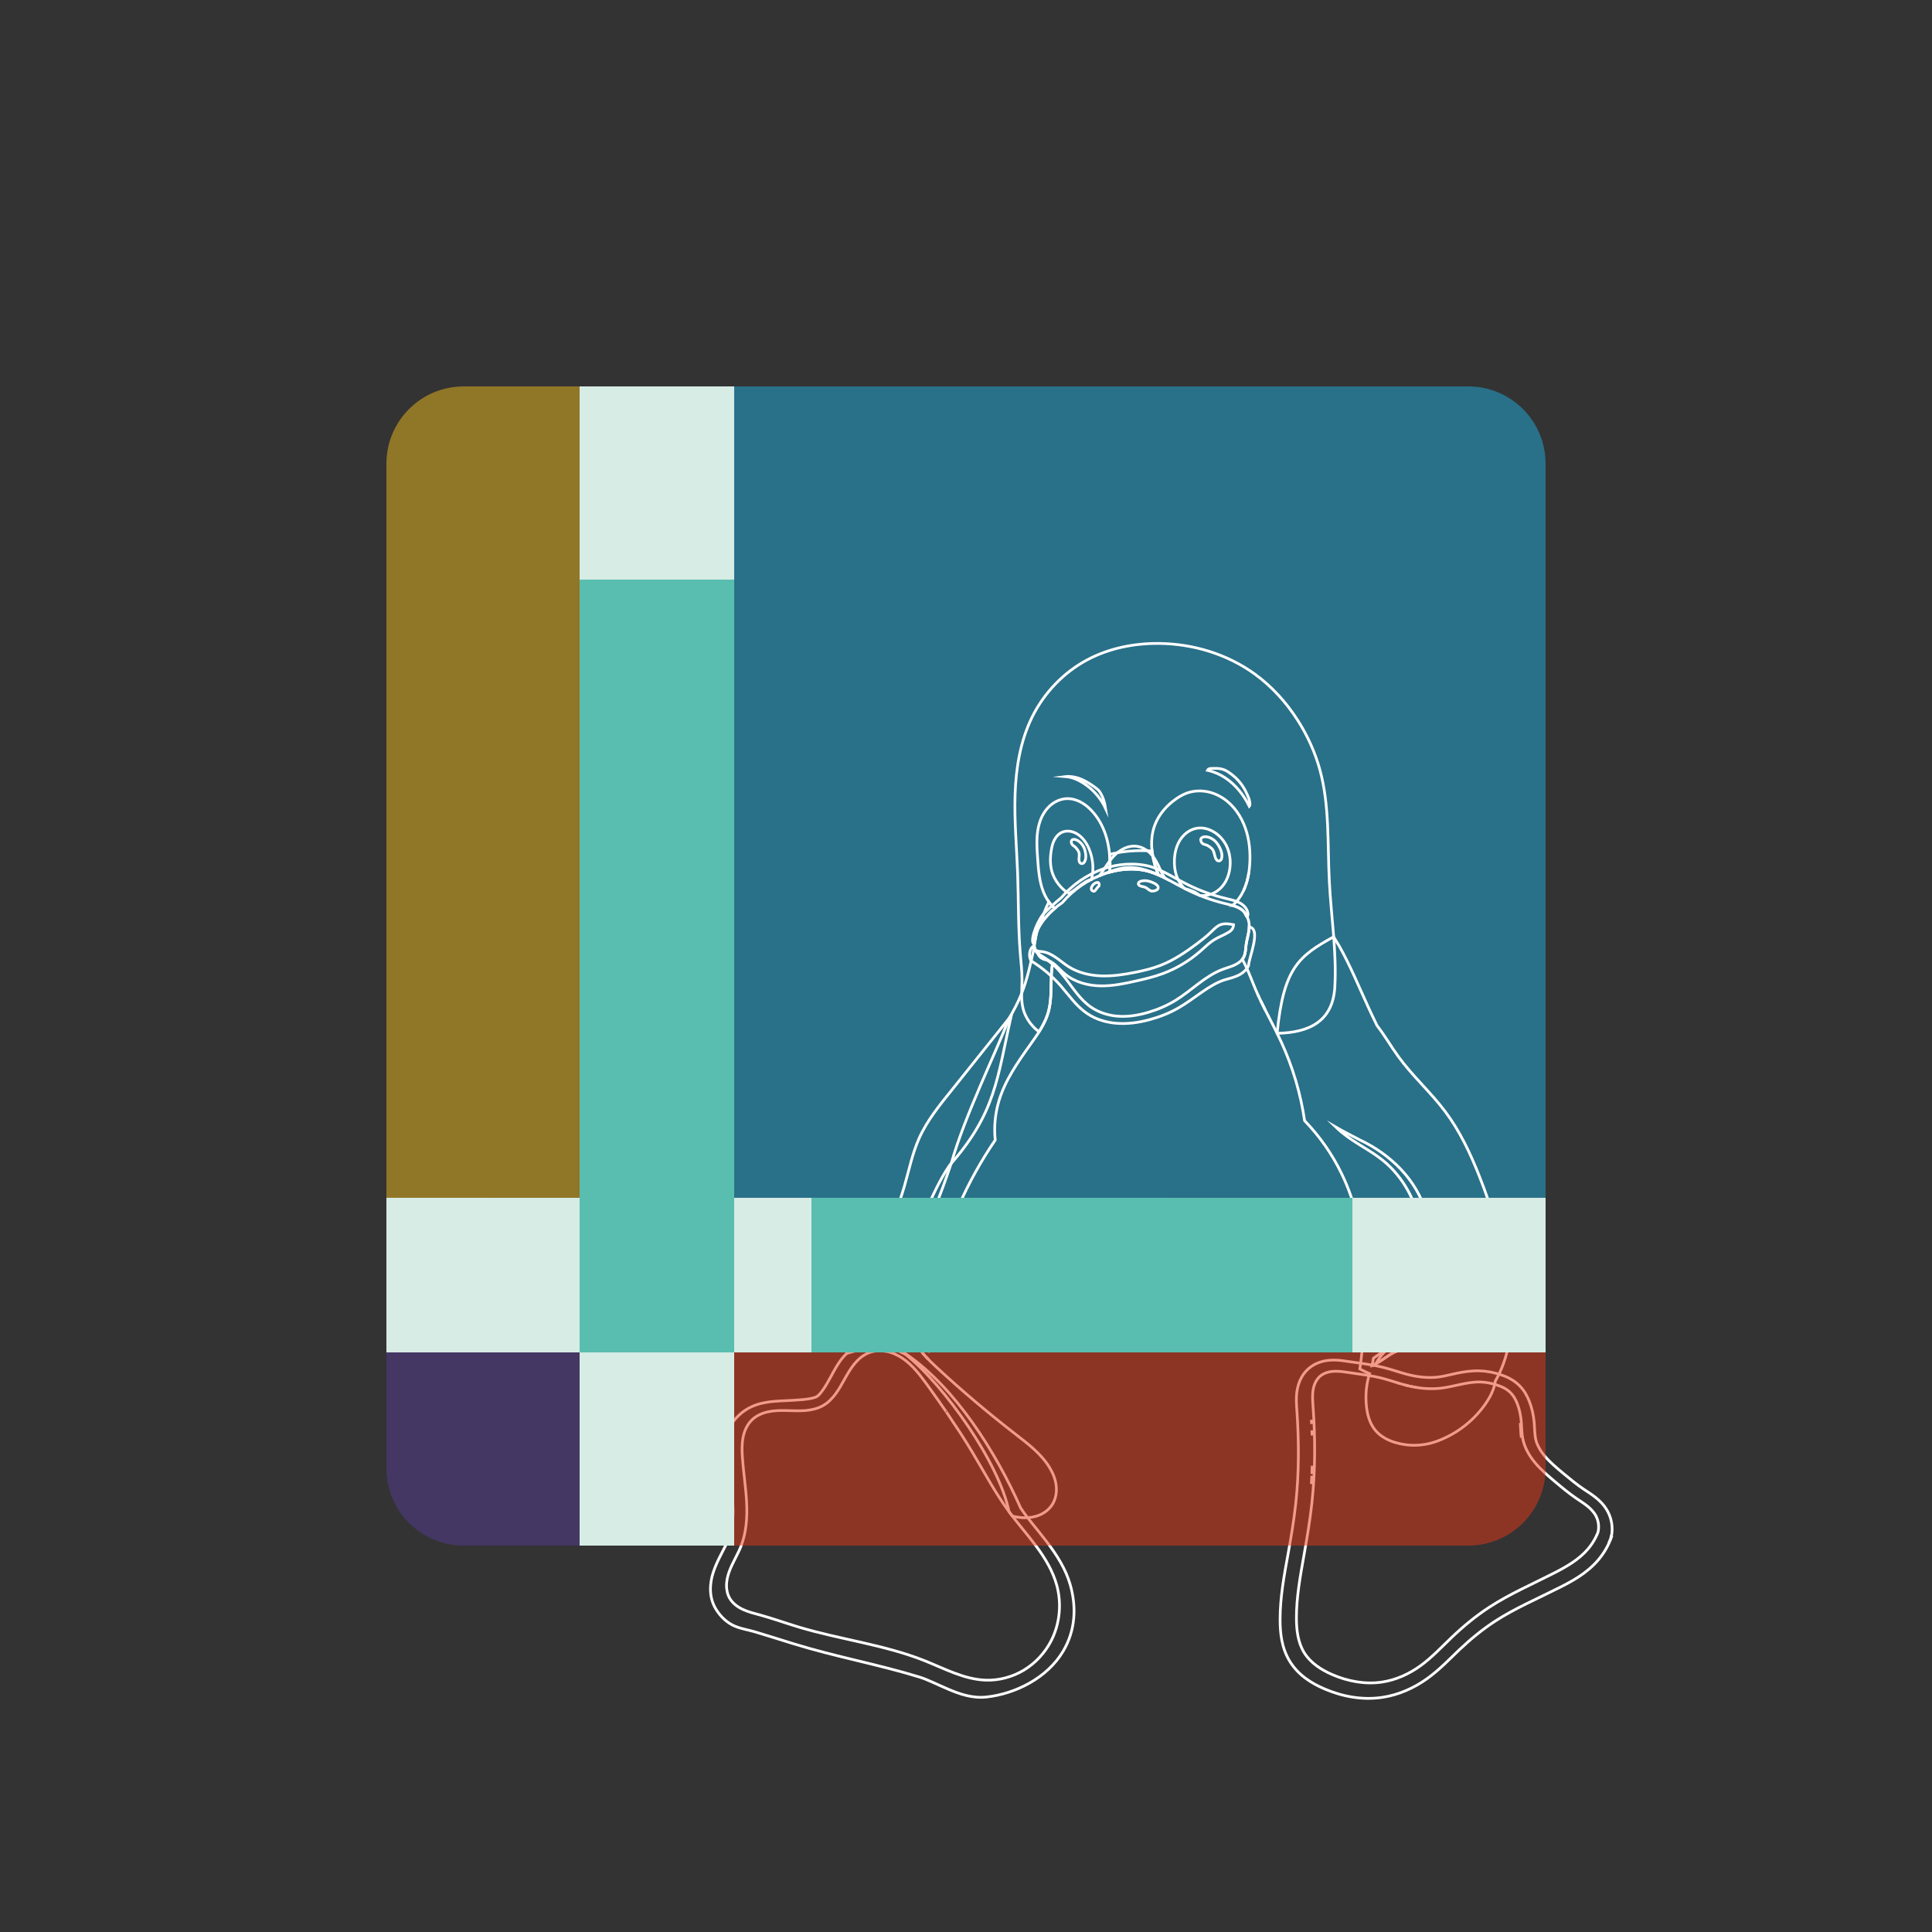 <?xml version="1.0" encoding="iso-8859-1"?>
<!-- Generator: Adobe Illustrator 16.0.0, SVG Export Plug-In . SVG Version: 6.00 Build 0)  -->
<!DOCTYPE svg PUBLIC "-//W3C//DTD SVG 1.1//EN" "http://www.w3.org/Graphics/SVG/1.1/DTD/svg11.dtd">
<svg version="1.1" id="&#x56FE;&#x5C42;_1" xmlns="http://www.w3.org/2000/svg" xmlns:xlink="http://www.w3.org/1999/xlink" x="0px"
	 y="0px" width="354.33px" height="354.33px" viewBox="0 0 354.33 354.33" style="enable-background:new 0 0 354.33 354.33;"
	 xml:space="preserve">
<rect x="0" y="0" width="354.33" height="354.33" fill="#333333" stroke="none"/>
<polygon style="fill:#D6ECE5;" points="283.46,219.68 283.46,248.03 134.65,248.03 134.65,283.46 106.3,283.46 106.3,248.03 
	70.87,248.03 70.87,219.68 106.3,219.68 106.3,70.87 134.65,70.87 134.65,219.68 "/>
<path style="opacity:0.5;fill:#EEBA1D;" d="M106.3,70.87v148.81H70.87V85.04c0-7.83,6.34-14.17,14.17-14.17H106.3z"/>
<path style="opacity:0.5;fill:#20AEE0;" d="M283.46,85.04v134.64H134.65V70.87h134.64C277.12,70.87,283.46,77.21,283.46,85.04z"/>
<path style="opacity:0.5;fill:#563C94;" d="M106.3,248.03v35.43H85.04c-7.83,0-14.17-6.34-14.17-14.17v-21.26H106.3z"/>
<rect x="106.3" y="106.3" style="fill:#59BEAF;" width="28.35" height="141.73"/>
<rect x="106.3" y="70.87" style="fill:#D6ECE5;" width="28.35" height="35.43"/>
<rect x="134.65" y="219.68" style="fill:#D6ECE5;" width="14.17" height="28.351"/>
<rect x="70.87" y="219.68" style="fill:#D6ECE5;" width="35.43" height="28.351"/>
<g>
	<path id="path5925" style="fill:none;stroke:#FFFFFF;stroke-width:0.5;stroke-miterlimit:10;" d="M209.646,156.009
		c-1.102-0.01-2.201,0.045-3.299,0.17c-0.957,0.111-1.914,0.287-2.855,0.523c0.051,0.543,0.078,1.084,0.088,1.631
		c0.006,0.537-0.014,1.078-0.053,1.615c2.416-0.672,5.002-0.797,7.393-0.072c0.523,0.158,1.031,0.361,1.533,0.584
		c-0.139-0.332-0.266-0.67-0.383-1.01c-0.375-1.088-0.654-2.23-0.783-3.383C210.739,156.036,210.192,156.011,209.646,156.009
		L209.646,156.009z"/>
	<path id="path5921" style="fill:none;stroke:#FFFFFF;stroke-width:0.5;stroke-miterlimit:10;" d="M192.353,165.405
		c-0.672,1.363-1.199,2.814-1.637,4.289c0.238-0.398,0.512-0.779,0.807-1.139c0.578-0.709,1.221-1.365,1.916-1.961
		c-0.141-0.119-0.275-0.24-0.402-0.375C192.786,165.968,192.56,165.694,192.353,165.405L192.353,165.405z"/>
	<path id="path6020" style="fill:none;stroke:#FFFFFF;stroke-width:0.5;stroke-miterlimit:10;" d="M189.698,173.681
		c-0.664,2.93-1.268,5.877-2.387,8.654c-0.615,1.529-1.379,2.977-2.219,4.389c-2.42,6.26-8.208,18.084-10.584,26.482
		c-1.068,3.156-2.177,6.301-3.497,9.359c-0.805,1.861-1.688,3.689-2.367,5.604c-1.561,4.387-2.003,9.227-0.822,13.729
		c0.474,1.809,1.203,3.549,2.155,5.16c0.063,0.102,0.133,0.205,0.196,0.309c-0.029-2.059,0.053-4.119,0.252-6.164
		c0.679-6.93,2.607-13.715,5.419-20.084c1.855-4.203,4.094-8.236,6.68-12.035c-0.248-2.398-0.018-4.844,0.672-7.154
		c1.139-3.816,3.475-7.139,5.783-10.383c1.336-1.869,2.699-3.793,3.307-6.01c0.568-2.074,0.438-4.262,0.52-6.41
		c0.029-0.779,0.092-1.559,0.221-2.326c-0.479-0.43-0.986-0.824-1.531-1.166c-0.283-0.176-0.576-0.34-0.846-0.537
		c-0.27-0.199-0.52-0.43-0.691-0.717c-0.078-0.133-0.135-0.275-0.176-0.426c-0.016-0.033-0.031-0.066-0.045-0.1
		C189.72,173.8,189.708,173.743,189.698,173.681z M168.13,246.64c0.134,0.227,0.276,0.443,0.427,0.656
		C168.406,247.083,168.264,246.866,168.13,246.64z M168.688,247.478c0.11,0.148,0.221,0.297,0.338,0.441
		C168.908,247.774,168.798,247.626,168.688,247.478z M161.276,247.739c-0.02,0-0.039,0.002-0.06,0.004
		c0.123-0.004,0.246-0.004,0.369,0C161.483,247.741,161.381,247.739,161.276,247.739L161.276,247.739z M161.189,247.743
		c-0.138,0.006-0.273,0.014-0.41,0.027C160.916,247.757,161.054,247.749,161.189,247.743z M161.66,247.745
		c0.124,0.008,0.25,0.016,0.372,0.029C161.91,247.761,161.784,247.753,161.66,247.745z M162.092,247.782
		c0.144,0.014,0.286,0.037,0.429,0.063C162.378,247.819,162.235,247.796,162.092,247.782z M169.186,248.118
		c0.131,0.156,0.262,0.311,0.398,0.467C169.447,248.429,169.316,248.274,169.186,248.118z M169.684,248.698
		c0.178,0.193,0.361,0.389,0.549,0.58C170.045,249.087,169.861,248.892,169.684,248.698z"/>
	<path id="path5917" style="fill:none;stroke:#FFFFFF;stroke-width:0.5;stroke-miterlimit:10;" d="M240.521,260.384
		c0.012,0.262,0.023,0.523,0.035,0.785C240.544,260.907,240.532,260.646,240.521,260.384z"/>
	<path id="path5915" style="fill:none;stroke:#FFFFFF;stroke-width:0.5;stroke-miterlimit:10;" d="M240.604,262.327
		c0.012,0.316,0.023,0.633,0.033,0.945C240.628,262.96,240.616,262.644,240.604,262.327z"/>
	<path id="path6289" style="fill:none;stroke:#FFFFFF;stroke-width:0.5;stroke-miterlimit:10;" d="M229.03,160.069
		c-0.082,0.527-0.193,1.049-0.336,1.561C228.837,161.118,228.948,160.597,229.03,160.069z"/>
	<path id="path6287" style="fill:none;stroke:#FFFFFF;stroke-width:0.5;stroke-miterlimit:10;" d="M228.642,161.812
		c-0.057,0.189-0.119,0.379-0.186,0.566C228.522,162.19,228.585,162.001,228.642,161.812z"/>
	<path id="path6285" style="fill:none;stroke:#FFFFFF;stroke-width:0.5;stroke-miterlimit:10;" d="M228.39,162.569
		c-0.09,0.238-0.184,0.475-0.293,0.709C228.206,163.044,228.3,162.808,228.39,162.569z"/>
	<path id="path6283" style="fill:none;stroke:#FFFFFF;stroke-width:0.5;stroke-miterlimit:10;" d="M227.374,166.593
		c0.115,0.066,0.225,0.139,0.328,0.219C227.599,166.735,227.489,166.659,227.374,166.593z"/>
	<path id="path6281" style="fill:none;stroke:#FFFFFF;stroke-width:0.5;stroke-miterlimit:10;" d="M227.79,166.878
		c0.025,0.02,0.051,0.039,0.074,0.061C227.841,166.917,227.815,166.897,227.79,166.878z"/>
	<path id="path6279" style="fill:none;stroke:#FFFFFF;stroke-width:0.5;stroke-miterlimit:10;" d="M227.987,167.054
		c0.021,0.018,0.041,0.037,0.061,0.057C228.028,167.091,228.009,167.071,227.987,167.054z"/>
	<path id="path6277" style="fill:none;stroke:#FFFFFF;stroke-width:0.5;stroke-miterlimit:10;" d="M244.591,171.813
		c-6.332,3.498-9.199,5.641-10.369,17.697c0.258,0.525,0.512,1.051,0.758,1.586c2.105,4.578,3.553,9.457,4.287,14.441
		c2.758,2.85,5.057,6.139,6.781,9.705c5.012,10.359,4.967,22.43,3.604,33.859c-0.043,0.355-0.064,0.529-0.088,0.723
		c-0.041,0.338-0.082,0.635-0.17,1.246c0.617,0.328,1.211,0.611,1.791,0.867c-0.586,1.797-0.764,3.715-0.615,5.586
		c0.139,1.725,0.57,3.535,1.75,4.889c0.955,1.098,2.283,1.764,3.633,2.162c2.324,0.688,4.85,0.652,7.15-0.1l0,0h0.002
		c3.764-1.264,7.092-3.768,9.346-7.031c0.742-1.076,1.389-2.264,1.686-3.576c0.043-0.188,0.076-0.381,0.102-0.576
		c1.189-2.053,2.002-4.344,2.439-6.68c0.826-4.395,0.447-8.939-0.32-13.35c-1.047-6.008-2.809-11.887-5.051-17.561
		c-1.648-4.174-3.58-8.279-6.275-11.867c-2.639-3.514-5.963-6.469-8.547-10.021c-1.363-1.869-2.521-3.904-3.939-5.723
		c0-0.002,0-0.002,0-0.002c-0.574-1.184-1.141-2.371-1.689-3.568c-1.705-3.713-3.256-7.514-5.273-11.07
		C245.263,172.899,244.931,172.354,244.591,171.813L244.591,171.813z M245.013,206.722c1.432,0.822,2.912,1.563,4.373,2.334
		c5.604,2.621,10.352,7.256,12.123,13.199c2.6,7.773,0.178,15.979-2.758,23.297c-0.045,0.047-0.092,0.113-0.139,0.188
		c0.195-0.012,0.393-0.025,0.592-0.025c0.92-0.014,1.846,0.105,2.756,0.262c1.4,0.238,2.787,0.559,4.184,0.82
		c0.24,0.043,0.482,0.088,0.725,0.133c-0.393-0.023-0.785-0.039-1.178-0.055c-0.143-0.002-0.287-0.004-0.432-0.008
		c-0.311-0.006-0.623-0.01-0.936-0.01c-0.109,0-0.219,0-0.328,0c-0.43,0.004-0.861,0.012-1.293,0.027
		c-0.969,0.037-1.938,0.105-2.904,0.195c-0.287,0.025-0.574,0.057-0.861,0.092c-0.287,0.037-0.574,0.078-0.855,0.127
		c-0.004,0-0.004-0.002-0.004,0c-0.002,0-0.004,0-0.004,0.004c-0.521,0.088-1.037,0.211-1.535,0.375l0,0
		c-0.268,0.094-0.533,0.193-0.791,0.314c-0.125,0.059-0.248,0.125-0.369,0.188c-0.365,0.199-0.711,0.424-1.057,0.656
		c-0.461,0.311-0.912,0.633-1.385,0.926c-0.178,0.107-0.361,0.211-0.547,0.313c-0.002,0-0.002,0.002-0.004,0.002
		c-0.021,0.01-0.047,0.021-0.066,0.031c0.49-0.893,1.111-1.717,1.863-2.402c0.846-0.775,1.859-1.375,2.955-1.697
		c2.406-6.729,4.539-13.688,3.471-20.605c-0.752-4.852-3.168-9.518-7.023-12.613c-2.336-1.881-5.186-3.18-7.578-5.17
		C245.661,207.331,245.335,207.03,245.013,206.722L245.013,206.722z"/>
	<path id="path6275" style="fill:none;stroke:#FFFFFF;stroke-width:0.5;stroke-miterlimit:10;" d="M230.71,182.47
		c0.049,0.111,0.102,0.223,0.152,0.332C230.812,182.692,230.759,182.581,230.71,182.47z"/>
	<path id="path6273" style="fill:none;stroke:#FFFFFF;stroke-width:0.5;stroke-miterlimit:10;" d="M231.222,183.563
		c0.275,0.576,0.561,1.148,0.848,1.715C231.784,184.712,231.497,184.14,231.222,183.563z"/>
	<path id="path6269" style="fill:none;stroke:#FFFFFF;stroke-width:0.5;stroke-miterlimit:10;" d="M256.312,253.612
		c0.109,0.035,0.221,0.07,0.33,0.1C256.532,253.683,256.421,253.647,256.312,253.612z"/>
	<path id="path6267" style="fill:none;stroke:#FFFFFF;stroke-width:0.5;stroke-miterlimit:10;" d="M257.571,253.983
		c0.246,0.066,0.494,0.127,0.74,0.188C258.065,254.11,257.817,254.05,257.571,253.983z"/>
	<path id="path6265" style="fill:none;stroke:#FFFFFF;stroke-width:0.5;stroke-miterlimit:10;" d="M258.628,254.239
		c0.15,0.033,0.301,0.064,0.451,0.094C258.929,254.304,258.778,254.272,258.628,254.239z"/>
	<path id="path6263" style="fill:none;stroke:#FFFFFF;stroke-width:0.5;stroke-miterlimit:10;" d="M259.466,254.403
		c0.102,0.02,0.203,0.037,0.307,0.053C259.669,254.44,259.567,254.423,259.466,254.403z"/>
	<path id="path5923" style="fill:none;stroke:#FFFFFF;stroke-width:0.5;stroke-miterlimit:10;" d="M260.294,254.532
		c0.043,0.008,0.084,0.012,0.127,0.016C260.378,254.544,260.337,254.54,260.294,254.532z"/>
	<path id="path5913" style="fill:none;stroke:#FFFFFF;stroke-width:0.5;stroke-miterlimit:10;" d="M240.653,268.827
		c-0.014,0.5-0.031,0.996-0.049,1.498C240.622,269.823,240.64,269.327,240.653,268.827z"/>
	<path id="path29670-2" style="fill:none;stroke:#FFFFFF;stroke-width:0.5;stroke-miterlimit:10;" d="M240.589,270.655
		c-0.023,0.508-0.047,1.01-0.078,1.516C240.542,271.665,240.565,271.163,240.589,270.655z"/>
	<path id="path28712-2" style="fill:none;stroke:#FFFFFF;stroke-width:0.5;stroke-miterlimit:10;" d="M212.589,118.008
		c-4.594-0.049-9.24,0.88-13.285,3.059c-4.299,2.317-7.818,6.023-9.988,10.396c-2.168,4.371-2.984,9.304-3.148,14.184
		c-0.162,4.787,0.279,9.572,0.459,14.361c0.186,4.982,0.086,9.975,0.498,14.943c0.133,1.6,0.318,3.201,0.313,4.807
		c-0.006,1.754-0.236,3.545,0.203,5.246c0.293,1.131,0.881,2.18,1.65,3.059c0.381,0.438,0.807,0.83,1.262,1.182
		c0.734-1.166,1.371-2.383,1.734-3.709c0.568-2.074,0.438-4.262,0.52-6.41c0.029-0.779,0.092-1.559,0.221-2.326
		c-0.479-0.43-0.986-0.824-1.531-1.166c-0.283-0.176-0.576-0.34-0.846-0.537c-0.27-0.199-0.52-0.43-0.691-0.717
		c-0.078-0.133-0.135-0.275-0.176-0.426c-0.016-0.033-0.031-0.066-0.045-0.1c-0.039-0.119-0.055-0.246-0.055-0.373
		c-0.002-0.254,0.059-0.502,0.109-0.752c0.068-0.326,0.121-0.662,0.182-0.992c0.061-0.334,0.135-0.664,0.24-0.982
		c0.275-0.811,0.766-1.533,1.309-2.199c0.135-0.164,0.271-0.326,0.412-0.482c0.043-0.049,0.086-0.094,0.127-0.141
		c0.102-0.111,0.203-0.219,0.307-0.33c0.049-0.049,0.098-0.1,0.148-0.15c0.111-0.113,0.227-0.223,0.344-0.332
		c0.035-0.035,0.07-0.068,0.107-0.102c0.154-0.145,0.311-0.287,0.471-0.424c-0.141-0.119-0.275-0.24-0.402-0.375
		c-0.725-0.736-1.268-1.645-1.656-2.6c-0.771-1.922-0.924-4.025-1.072-6.09c-0.166-2.281-0.328-4.633,0.396-6.801
		c0.361-1.084,0.949-2.105,1.785-2.885c0.834-0.779,1.926-1.307,3.068-1.369c0.855-0.047,1.717,0.166,2.486,0.545
		c0.77,0.383,1.451,0.922,2.049,1.539c1.234,1.268,2.121,2.855,2.674,4.537c0.555,1.686,0.785,3.463,0.813,5.236
		c0.006,0.537-0.014,1.078-0.053,1.615h0.004c0.121-0.033,0.246-0.063,0.369-0.092c0.203-0.051,0.406-0.102,0.613-0.146
		c0.271-0.057,0.545-0.111,0.82-0.154c0.021-0.002,0.043-0.006,0.066-0.01c0.293-0.043,0.586-0.08,0.881-0.105
		c0.016,0,0.031,0,0.047-0.004c0.592-0.051,1.184-0.063,1.775-0.033c0.033,0.002,0.066,0.002,0.1,0.004
		c0.275,0.016,0.549,0.041,0.822,0.072c0.074,0.008,0.148,0.02,0.223,0.031c0.066,0.008,0.133,0.018,0.199,0.029
		c0.105,0.016,0.209,0.037,0.313,0.055c0.063,0.014,0.123,0.021,0.188,0.035c0.113,0.025,0.227,0.049,0.338,0.078
		c0.049,0.01,0.098,0.02,0.146,0.033c0.162,0.039,0.324,0.086,0.488,0.135c0.518,0.158,1.021,0.359,1.518,0.578
		c0.004,0,0.01,0.004,0.016,0.006c-0.139-0.332-0.266-0.67-0.383-1.01c-0.887-2.574-1.24-5.445-0.32-8.01
		c0.73-2.035,2.223-3.74,4.006-4.965c0.553-0.381,1.139-0.717,1.762-0.961c1.098-0.426,2.307-0.549,3.471-0.387
		c1.166,0.16,2.287,0.6,3.273,1.24c1.979,1.277,3.377,3.33,4.15,5.555c0.711,2.045,0.922,4.244,0.801,6.41
		c-0.096,1.695-0.4,3.4-1.115,4.945c-0.488,1.053-1.182,2.023-2.053,2.787c0,0,0.004,0,0.006,0c0.146,0.043,0.291,0.09,0.436,0.137
		c0.166,0.059,0.33,0.121,0.49,0.191c0.135,0.061,0.268,0.123,0.398,0.199l0,0c0.322,0.186,0.619,0.416,0.838,0.709l0,0
		c0.043,0.059,0.084,0.119,0.121,0.184c0.031,0.053,0.059,0.105,0.082,0.162c0.002,0,0.002,0,0.002,0.002
		c0.025,0.057,0.045,0.109,0.064,0.166c0.008,0.01,0.012,0.014,0.018,0.023c0.289,0.373,0.465,0.828,0.543,1.293
		c0.082,0.469,0.072,0.947,0.016,1.416c-0.111,0.941-0.406,1.85-0.529,2.791c-0.092,0.725-0.088,1.484-0.406,2.145
		c-0.082,0.164-0.182,0.318-0.297,0.465c0.23,0.395,0.445,0.803,0.641,1.215c0.643,1.348,1.146,2.758,1.727,4.133
		c1.186,2.813,2.68,5.479,4.029,8.215c5.967-0.096,10.229-2.256,10.584-8.512c0.352-6.463-0.684-12.918-1.012-19.383
		c-0.35-6.826,0.074-13.783-1.715-20.376c-0.873-3.215-2.264-6.284-4.053-9.094c-2.098-3.294-4.76-6.244-7.92-8.534
		C225.063,119.958,218.817,118.076,212.589,118.008z M223.173,140.919c0.699,0.029,1.375,0.185,2.092,0.662
		c1.994,1.322,2.961,2.835,3.709,4.681c0.203,0.506,0.4,1.363,0.16,1.629c-1.025-2.078-2.486-3.947-4.41-5.225
		c-0.994-0.661-2.109-1.141-3.275-1.392c0.186-0.388,0.66-0.331,1.018-0.347C222.706,140.917,222.942,140.91,223.173,140.919z
		 M195.964,142.394c0.826,0.014,1.65,0.213,2.393,0.531c0.848,0.369,1.715,0.914,2.477,1.48c0.311,0.232,0.633,0.471,0.836,0.777
		c0.631,0.938,0.939,2.012,1.105,3.123c-0.674-1.439-1.672-2.799-3.014-3.9c-0.723-0.592-1.531-1.111-2.379-1.48
		c-0.623-0.268-1.309-0.445-1.998-0.504c0.076-0.01,0.152-0.01,0.229-0.016C195.731,142.401,195.847,142.39,195.964,142.394z"/>
	<path id="path8633" style="fill:none;stroke:#FFFFFF;stroke-width:0.5;stroke-miterlimit:10;" d="M173.587,258.983
		c1.972,3.02,2.174,3.174,3.827,5.854c0.646,1.051,0.797,1.303,1.133,1.867c2.118,3.549,4.065,7.215,6.513,10.545
		c1.6,2.174,3.402,4.189,5.008,6.359c1.605,2.166,3.029,4.52,3.742,7.121c0.926,3.383,0.566,7.107-1.041,10.223
		c-1.135,2.191-2.871,4.07-4.982,5.346c-2.113,1.27-4.596,1.932-7.059,1.838c-3.919-0.146-7.498-2.107-11.141-3.557
		c-7.421-2.955-15.481-3.883-23.13-6.184c-2.352-0.707-4.665-1.545-7.031-2.197c-1.053-0.287-2.119-0.541-3.113-0.992
		c-0.993-0.453-1.922-1.121-2.475-2.061c-0.428-0.727-0.608-1.586-0.596-2.428c0.012-0.844,0.208-1.676,0.494-2.469
		c0.574-1.584,1.502-3.02,2.129-4.588c1.021-2.555,1.207-5.371,1.066-8.123c-0.137-2.748-0.582-5.475-0.771-8.223
		c-0.084-1.225-0.116-2.469,0.118-3.674c0.232-1.209,0.754-2.389,1.64-3.24c0.816-0.787,1.899-1.254,3.009-1.484
		c1.109-0.234,2.253-0.244,3.387-0.217c1.133,0.025,2.27,0.086,3.398-0.006c1.129-0.094,2.264-0.348,3.248-0.912
		c0.936-0.531,1.701-1.328,2.334-2.199c0.634-0.873,1.147-1.824,1.673-2.764c0.524-0.941,1.069-1.879,1.757-2.709
		c0.688-0.828,1.53-1.553,2.526-1.963c1.025-0.426,2.179-0.506,3.27-0.303c1.091,0.199,2.122,0.672,3.038,1.295
		c1.837,1.246,3.197,3.063,4.5,4.857c1.198,1.65,2.375,3.311,3.527,4.992C173.586,258.987,173.587,258.985,173.587,258.983
		 M166.27,248.394c-4.17-2.256-8.315-3.27-11.672,0.553c-0.907,1.084-1.526,2.246-2.096,3.314c-1.135,2.137-2.148,3.646-2.817,3.938
		c-1.108,0.479-3.358,0.578-5.862,0.697c-2.504,0.117-5.449,0.266-7.881,2.291c-1.416,1.176-2.432,2.719-2.794,4.379
		c-0.364,1.656-0.177,3.256,0.147,4.955c0.951,4.982,2.041,10.381-0.078,14.66c-0.75,1.518-1.759,3.227-2.406,5.189
		c-0.646,1.969-0.867,4.496,0.47,6.713c0.913,1.51,2.199,2.623,3.485,3.152c1.285,0.529,2.313,0.646,3.617,1.023
		c1.642,0.477,5.385,1.668,7.035,2.174c8.131,2.504,15.521,3.771,23.273,6.16c1.432,0.443,3.275,1.389,5.31,2.246
		c2.034,0.855,4.341,1.678,6.936,1.393c5.33-0.588,11.127-3.496,14.037-8.389c2.283-3.842,2.467-8.125,1.311-12.189
		c-1.654-5.832-6.762-10.455-9.109-14.111C182.606,266.216,175.121,254.47,166.27,248.394z"/>
	<path id="path3732" style="fill:none;stroke:#FFFFFF;stroke-width:0.5;stroke-miterlimit:10;" d="M244.573,249.438
		c-0.154,0-0.311,0.004-0.471,0.014l0,0c-1.313,0.068-2.805,0.434-4.078,1.525c-1.096,0.945-1.678,2.152-1.98,3.299
		c-0.018,0.064-0.033,0.127-0.049,0.193c-0.049,0.213-0.092,0.426-0.123,0.637c-0.209,1.361-0.094,2.543-0.027,3.506
		c0.393,5.734,0.41,11.467-0.199,17.102c-0.334,3.1-0.865,6.223-1.432,9.379c-0.684,3.797-1.453,7.787-1.445,11.988
		c0.006,2.402,0.26,5.18,1.83,7.689c1.576,2.516,4.01,3.984,6.295,4.967c3.252,1.398,6.924,2.111,10.609,1.561
		c3.025-0.447,5.814-1.711,8.201-3.414c2.352-1.682,4.184-3.656,5.967-5.34c2.086-1.971,4.285-3.77,6.633-5.285
		c3.512-2.27,7.553-4.008,11.639-6.066c2.404-1.207,5.088-2.645,7.184-5.107c0.945-1.115,1.705-2.381,2.244-3.74l-0.055,0.035
		c0.059-0.139,0.105-0.283,0.137-0.432l0.031,0.037c0.266-1.129,0.232-2.287-0.068-3.383c-0.146-0.531-0.359-1.049-0.637-1.541
		c-0.619-1.098-1.447-1.885-2.229-2.496c-0.773-0.605-1.504-1.045-2.09-1.443c-1.254-0.844-2.486-1.855-3.773-2.924
		c-1.285-1.07-2.453-2.066-3.352-3.127c-0.885-1.047-1.51-2.189-1.719-3.268l0,0c-0.027-0.137-0.049-0.287-0.068-0.449
		c-0.127-1.148-0.102-1.738-0.193-2.643c-0.127-1.234-0.396-2.51-0.895-3.754c-0.365-0.918-0.889-1.926-1.771-2.814
		c-1.164-1.174-2.533-1.738-3.715-2.105c-1.15-0.359-2.377-0.596-3.66-0.627c-3.117-0.072-5.598,0.912-7.594,1.143
		c-1.85,0.215-3.83-0.012-5.791-0.537c-1.178-0.316-2.467-0.777-3.934-1.16c-2.326-0.604-4.574-0.844-6.65-1.15
		C246.571,249.593,245.649,249.433,244.573,249.438L244.573,249.438z M245.31,251.493c0.68,0.025,1.359,0.131,2.035,0.23
		c2.123,0.311,4.262,0.555,6.336,1.098c1.309,0.348,2.584,0.809,3.891,1.162c2.182,0.59,4.467,0.873,6.711,0.609
		c2.414-0.281,4.76-1.189,7.191-1.131c0.998,0.025,1.988,0.213,2.939,0.514c0.971,0.305,1.928,0.744,2.643,1.471
		c0.543,0.551,0.92,1.246,1.205,1.965c0.422,1.076,0.648,2.217,0.746,3.365c0.008,0.094,0.012,0.189,0.018,0.285l0,0
		c0.063,0.924,0.07,1.855,0.248,2.766c0.316,1.65,1.184,3.152,2.26,4.443c1.078,1.287,2.365,2.385,3.65,3.463
		c1.281,1.08,2.57,2.152,3.953,3.096c0.646,0.445,1.32,0.857,1.934,1.346c0.289,0.23,0.568,0.482,0.824,0.752l0,0
		c0.141,0.152,0.277,0.307,0.402,0.473c0.063,0.082,0.123,0.166,0.178,0.25c0.059,0.088,0.113,0.176,0.164,0.268
		c0.521,0.926,0.682,2.055,0.436,3.094c-0.096,0.252-0.207,0.498-0.326,0.738c-0.014,0.037-0.029,0.068-0.045,0.1
		c0,0.004,0,0.004,0,0.004c-0.389,0.785-0.867,1.525-1.434,2.195c-1.68,1.992-4.016,3.313-6.34,4.496
		c-3.965,2.023-8.076,3.795-11.805,6.227c-2.498,1.627-4.803,3.541-6.959,5.604c-1.846,1.76-3.594,3.643-5.662,5.137
		c-2.084,1.506-4.498,2.6-7.043,2.98c-3.096,0.463-6.293-0.139-9.162-1.387c-2.01-0.877-3.945-2.131-5.102-3.992
		c-1.164-1.869-1.428-4.158-1.432-6.359c-0.004-3.895,0.717-7.748,1.396-11.582c0.564-3.186,1.102-6.381,1.447-9.596
		c0.631-5.854,0.627-11.762,0.205-17.633c-0.008-0.096-0.012-0.195-0.02-0.291c-0.012-0.189-0.027-0.379-0.037-0.568
		c-0.025-0.383-0.027-0.773-0.021-1.143c-0.002-0.119,0.006-0.223,0.01-0.33c0.012-0.205,0.033-0.412,0.064-0.617
		c0.027-0.186,0.066-0.367,0.111-0.547c0.01-0.031,0.018-0.068,0.027-0.105c0.018-0.061,0.037-0.119,0.055-0.18
		c0.012-0.037,0.025-0.07,0.035-0.107c0.027-0.076,0.055-0.154,0.086-0.23c0.002-0.006,0.006-0.012,0.008-0.02
		c0.15-0.369,0.352-0.713,0.602-1.016c0,0,0.002-0.004,0.004-0.006c0.111-0.133,0.232-0.264,0.363-0.379
		c0.693-0.594,1.619-0.854,2.527-0.906C244.854,251.483,245.083,251.483,245.31,251.493L245.31,251.493z M278.806,260.979
		l0.064,0.855c-0.014-0.193-0.02-0.387-0.037-0.58C278.825,261.163,278.817,261.073,278.806,260.979z M278.87,261.835
		c0.035,0.609,0.061,1.219,0.133,1.822L278.87,261.835z"/>
	<path id="path28849-2" style="fill:none;stroke:#FFFFFF;stroke-width:0.5;stroke-miterlimit:10;" d="M203.915,157.397
		c-0.832,1-1.479,2.139-2.244,3.191c4.344-1.795,6.416-2.336,11.992,0.449c-0.557-0.707-0.869-1.574-1.258-2.387
		c-0.408-0.855-0.922-1.676-1.613-2.322C208.446,154.239,205.728,155.233,203.915,157.397L203.915,157.397z"/>
	<path id="path14967-1-0" style="fill:none;stroke:#FFFFFF;stroke-width:0.5;stroke-miterlimit:10;" d="M185.474,186.245
		c-1.783,2.229-3.564,4.453-5.34,6.688c-1.831,2.301-3.659,4.6-5.503,6.891c-2.264,2.807-4.582,5.635-6.056,8.926
		c-1.267,2.83-1.864,5.9-2.733,8.875c-0.984,3.379-2.324,6.645-3.826,9.826c-1.387,2.939-2.915,5.809-4.446,8.676
		c-1.113,2.084-2.246,4.217-2.632,6.547c-0.305,1.844-0.128,3.748,0.342,5.557c3.807-1,5.76-2.564,10.821,0.188
		c7.15,5.707,17.141,19.869,18.959,28.832c0.199,0.27,0.398,0.535,0.604,0.799c0.721,0.18,1.457,0.295,2.203,0.307
		c0.98,0.02,1.971-0.145,2.867-0.537c0.898-0.393,1.699-1.027,2.232-1.85c0.656-1.012,0.879-2.268,0.746-3.469
		c-0.131-1.195-0.6-2.338-1.225-3.367c-1.533-2.512-3.951-4.332-6.279-6.133c-5.025-3.893-9.884-8-14.534-12.328
		c-1.313-1.225-2.627-2.488-3.544-4.031c-0.894-1.5-1.376-3.211-1.703-4.928c-0.897-4.709-0.668-9.666,0.935-14.182
		c0.628-1.77,1.457-3.457,2.256-5.156c1.385-2.939,2.695-5.936,4.516-8.629C182.683,204.079,182.866,197.733,185.474,186.245z"/>
	<path id="path8561" style="fill:none;stroke:#FFFFFF;stroke-width:0.5;stroke-miterlimit:10;" d="M220.335,151.851
		c-0.158-0.008-0.314-0.008-0.473,0.004c-0.67,0.047-1.322,0.277-1.891,0.637c-0.57,0.355-1.053,0.842-1.434,1.395
		c-0.76,1.107-1.096,2.465-1.148,3.807c-0.041,1.008,0.07,2.029,0.404,2.979c0.301,0.859,0.791,1.658,1.455,2.279
		c1.074,0.293,2.035,0.629,2.785,1.275c0.09,0.01,0.18,0.021,0.27,0.025c1.031,0.049,2.074-0.248,2.922-0.838
		c0.678-0.471,1.219-1.115,1.607-1.842c0.389-0.725,0.621-1.529,0.727-2.342c0.189-1.438-0.025-2.943-0.689-4.234
		s-1.795-2.354-3.156-2.854C221.272,151.976,220.806,151.874,220.335,151.851L220.335,151.851z M220.995,153.456
		c0.1-0.004,0.199,0.002,0.287,0.014c0.771,0.098,1.543,0.621,2.018,1.32c0.523,0.771,1.064,1.955,0.676,2.822
		c-0.1,0.223-0.408,0.352-0.611,0.266c-0.652-0.277-0.525-1.506-0.988-2.1c-0.244-0.309-0.58-0.51-0.9-0.703
		c-0.328-0.205-0.793-0.16-1.043-0.48c-0.152-0.193-0.291-0.531-0.178-0.764C220.384,153.563,220.696,153.468,220.995,153.456z"/>
	<path id="path8579" style="fill:none;stroke:#FFFFFF;stroke-width:0.5;stroke-miterlimit:10;" d="M195.618,152.429
		c-0.299,0.021-0.592,0.094-0.865,0.217c-0.602,0.275-1.068,0.797-1.375,1.385c-0.307,0.586-0.463,1.244-0.572,1.895
		c-0.24,1.441-0.246,2.951,0.248,4.322c0.326,0.908,0.865,1.729,1.52,2.436c0.428,0.461,0.916,0.883,1.484,1.156
		c1.113-0.467,2.689-2.285,4.115-2.555c0.42-1.566,0.328-3.25-0.152-4.801c-0.367-1.195-0.98-2.348-1.939-3.156
		c-0.457-0.385-0.992-0.686-1.572-0.824C196.218,152.433,195.917,152.405,195.618,152.429L195.618,152.429z M196.942,153.94
		c0.217-0.004,0.459,0.084,0.641,0.182c0.637,0.336,1.152,1.01,1.361,1.719c0.23,0.779,0.359,1.893-0.223,2.443
		c-0.148,0.139-0.451,0.137-0.604,0c-0.48-0.441-0.021-1.359-0.254-1.982c-0.119-0.322-0.348-0.594-0.568-0.857
		c-0.227-0.268-0.639-0.393-0.762-0.725c-0.076-0.209-0.1-0.518,0.063-0.66C196.69,153.974,196.813,153.942,196.942,153.94
		L196.942,153.94z"/>
	<path id="path8549" style="fill:none;stroke:#FFFFFF;stroke-width:0.5;stroke-miterlimit:10;" d="M202.446,159.306
		c-3.021,1.051-5.75,2.916-7.826,5.346c-1.156,0.957-2.268,1.967-3.324,3.033c-1.438,1.922-2.498,5.287-1.584,5.467
		c0.023-0.143,0.051-0.279,0.08-0.422c0.135-0.66,0.209-1.334,0.422-1.975c0.275-0.811,0.766-1.533,1.309-2.199
		c0.947-1.164,2.066-2.186,3.311-3.021c2.045-2.402,4.738-4.246,7.717-5.279c2.684-0.932,5.652-1.199,8.369-0.379
		c1.215,0.369,2.355,0.947,3.475,1.545c1.088,0.586,2.164,1.191,3.27,1.742c2.227,1.102,4.572,1.965,6.986,2.547
		c0.787,0.191,1.588,0.355,2.326,0.684c0.539,0.238,1.057,0.582,1.357,1.092c0.24,0.596,0.488,0.844,0.559,0.197
		c-0.063-1.076-0.916-1.836-1.785-2.229c-0.783-0.346-1.602-0.51-2.379-0.699c-2.393-0.578-4.717-1.432-6.922-2.523
		c-1.096-0.545-2.17-1.152-3.262-1.736c-1.123-0.604-2.283-1.189-3.533-1.568C208.126,158.153,205.021,158.429,202.446,159.306
		L202.446,159.306z"/>
	<path id="path8535" style="fill:none;stroke:#FFFFFF;stroke-width:0.5;stroke-miterlimit:10;" d="M229.097,170.001
		c-0.006,0.182-0.02,0.365-0.039,0.547c-0.111,0.941-0.406,1.85-0.531,2.791c-0.09,0.725-0.086,1.484-0.404,2.145
		c-0.332,0.684-0.979,1.166-1.666,1.488c-0.689,0.324-1.432,0.516-2.145,0.779c-3.266,1.207-5.744,3.885-8.711,5.711
		c-1.559,0.961-3.26,1.688-5.018,2.207c-1.896,0.559-3.889,0.875-5.855,0.678c-1.676-0.168-3.324-0.719-4.703-1.688
		c-1.953-1.367-3.246-3.459-4.707-5.346c-1.09-1.402-2.316-2.732-3.822-3.68c-0.283-0.176-0.576-0.34-0.846-0.537
		c-0.27-0.199-0.52-0.43-0.691-0.717c-0.078-0.133-0.135-0.275-0.176-0.426c-0.016-0.033-0.031-0.066-0.045-0.1
		c-0.039-0.119-0.055-0.246-0.055-0.373c0-0.02,0.004-0.037,0.004-0.055c-1.07,0.516-1.033,2.314-0.529,2.836
		c2.027,1.25,3.867,2.807,5.436,4.6c1.445,1.648,2.785,3.695,4.902,5.092c1.555,1.025,3.355,1.549,5.146,1.709
		c2.115,0.189,4.211-0.121,6.189-0.654c1.816-0.488,3.594-1.18,5.246-2.125c3.111-1.781,5.58-4.242,8.527-5.18
		c0.646-0.205,1.416-0.359,2.221-0.701c0.402-0.168,0.814-0.389,1.195-0.699c0.379-0.307,0.725-0.697,0.963-1.18
		C229.009,175.661,231.421,170.312,229.097,170.001L229.097,170.001z"/>
	<path id="path8591" style="fill:none;stroke:#FFFFFF;stroke-width:0.5;stroke-miterlimit:10;" d="M224.856,169.421
		c-0.299-0.006-0.596,0.031-0.879,0.119c-0.373,0.119-0.707,0.336-1.008,0.586c-0.305,0.25-0.576,0.529-0.857,0.807
		c-0.83,0.799-1.74,1.51-2.664,2.199c-2.037,1.52-4.164,2.953-6.525,3.883c-1.543,0.609-3.162,0.996-4.787,1.318
		c-2.047,0.408-4.127,0.725-6.211,0.643c-2.084-0.08-4.186-0.576-5.949-1.688c-0.797-0.506-1.516-1.127-2.293-1.662
		c-0.777-0.537-1.641-0.992-2.578-1.1c-0.209-0.021-0.42-0.031-0.625-0.07c-0.066-0.014-0.133-0.037-0.199-0.059
		c-0.023,0.152-0.012,0.311,0.037,0.457c0.295,0.789,0.945,1.086,1.74,1.256c0.516,0.119,1.053,0.471,1.572,0.938
		c0.525,0.473,1.055,1.074,1.738,1.629c1.857,1.512,4.234,2.094,6.498,2.135c2.256,0.035,4.412-0.43,6.48-0.896
		c1.619-0.363,3.281-0.752,4.908-1.354c2.502-0.922,4.818-2.314,6.822-4.059c0.908-0.793,1.693-1.582,2.545-2.113
		c0.752-0.475,1.711-0.828,2.691-1.406c0.09-0.055,0.213-0.127,0.352-0.242c0.143-0.119,0.301-0.285,0.418-0.521
		c0.107-0.209,0.15-0.426,0.156-0.627c-0.164-0.027-0.326-0.059-0.49-0.084C225.456,169.46,225.153,169.423,224.856,169.421
		L224.856,169.421z"/>
	<path id="path8597" style="fill:none;stroke:#FFFFFF;stroke-width:0.5;stroke-miterlimit:10;" d="M209.79,161.515
		c-0.275,0.014-0.533,0.068-0.768,0.199c-0.143,0.078-0.301,0.271-0.252,0.43c0.148,0.477,0.916,0.398,1.361,0.629
		c0.391,0.201,0.705,0.641,1.145,0.654c0.42,0.01,1.08-0.152,1.133-0.566c0.074-0.551-0.73-0.895-1.246-1.1
		C210.749,161.603,210.251,161.487,209.79,161.515L209.79,161.515z M201.175,161.851c-0.561,0.076-1.25,0.908-0.98,1.361
		c0.084,0.143,0.342,0.322,0.516,0.225c0.264-0.143,0.482-0.664,0.77-0.867c0.189-0.133,0.146-0.631-0.076-0.705
		C201.331,161.841,201.257,161.841,201.175,161.851L201.175,161.851z"/>
	<path id="path6521" style="fill:none;stroke:#FFFFFF;stroke-width:0.5;stroke-miterlimit:10;" d="M267.265,246.685l-2.857-0.918
		c-1.152-0.371-2.318-0.719-3.521-0.824c-1.205-0.107-2.432,0.021-3.578,0.398l0,0l-0.988,0.684"/>
	<path id="path6519" style="fill:none;stroke:#FFFFFF;stroke-width:0.5;stroke-miterlimit:10;" d="M251.882,250.331
		c0.361-0.172,0.713-0.363,1.055-0.57c0.943-0.582,1.809-1.295,2.811-1.77c1.258-0.594,2.664-0.783,4.049-0.912
		c0.969-0.09,1.938-0.158,2.906-0.195c1.887-0.068,3.781-0.018,5.664,0.15l-1.102-0.35"/>
	<path id="path6517" style="fill:none;stroke:#FFFFFF;stroke-width:0.5;stroke-miterlimit:10;" d="M253.542,247.95l-1.643,1.137
		l-0.254,1.355c0.08-0.035,0.158-0.07,0.236-0.111"/>
	<path id="path29714-3-9-3-8-1" style="fill:none;stroke:#FFFFFF;stroke-width:0.5;stroke-miterlimit:10;" d="M256.319,246.024
		l-2.777,1.926"/>
</g>
<rect x="148.82" y="219.68" style="fill:#59BEAF;" width="99.21" height="28.351"/>
<rect x="248.03" y="219.68" style="fill:#D6ECE5;" width="35.43" height="28.351"/>
<rect x="106.3" y="248.03" style="fill:#D6ECE5;" width="28.35" height="35.43"/>
<path style="opacity:0.5;fill:#E83818;" d="M283.46,248.03v21.26c0,7.83-6.34,14.17-14.17,14.17H134.65v-35.43H283.46z"/>
</svg>
